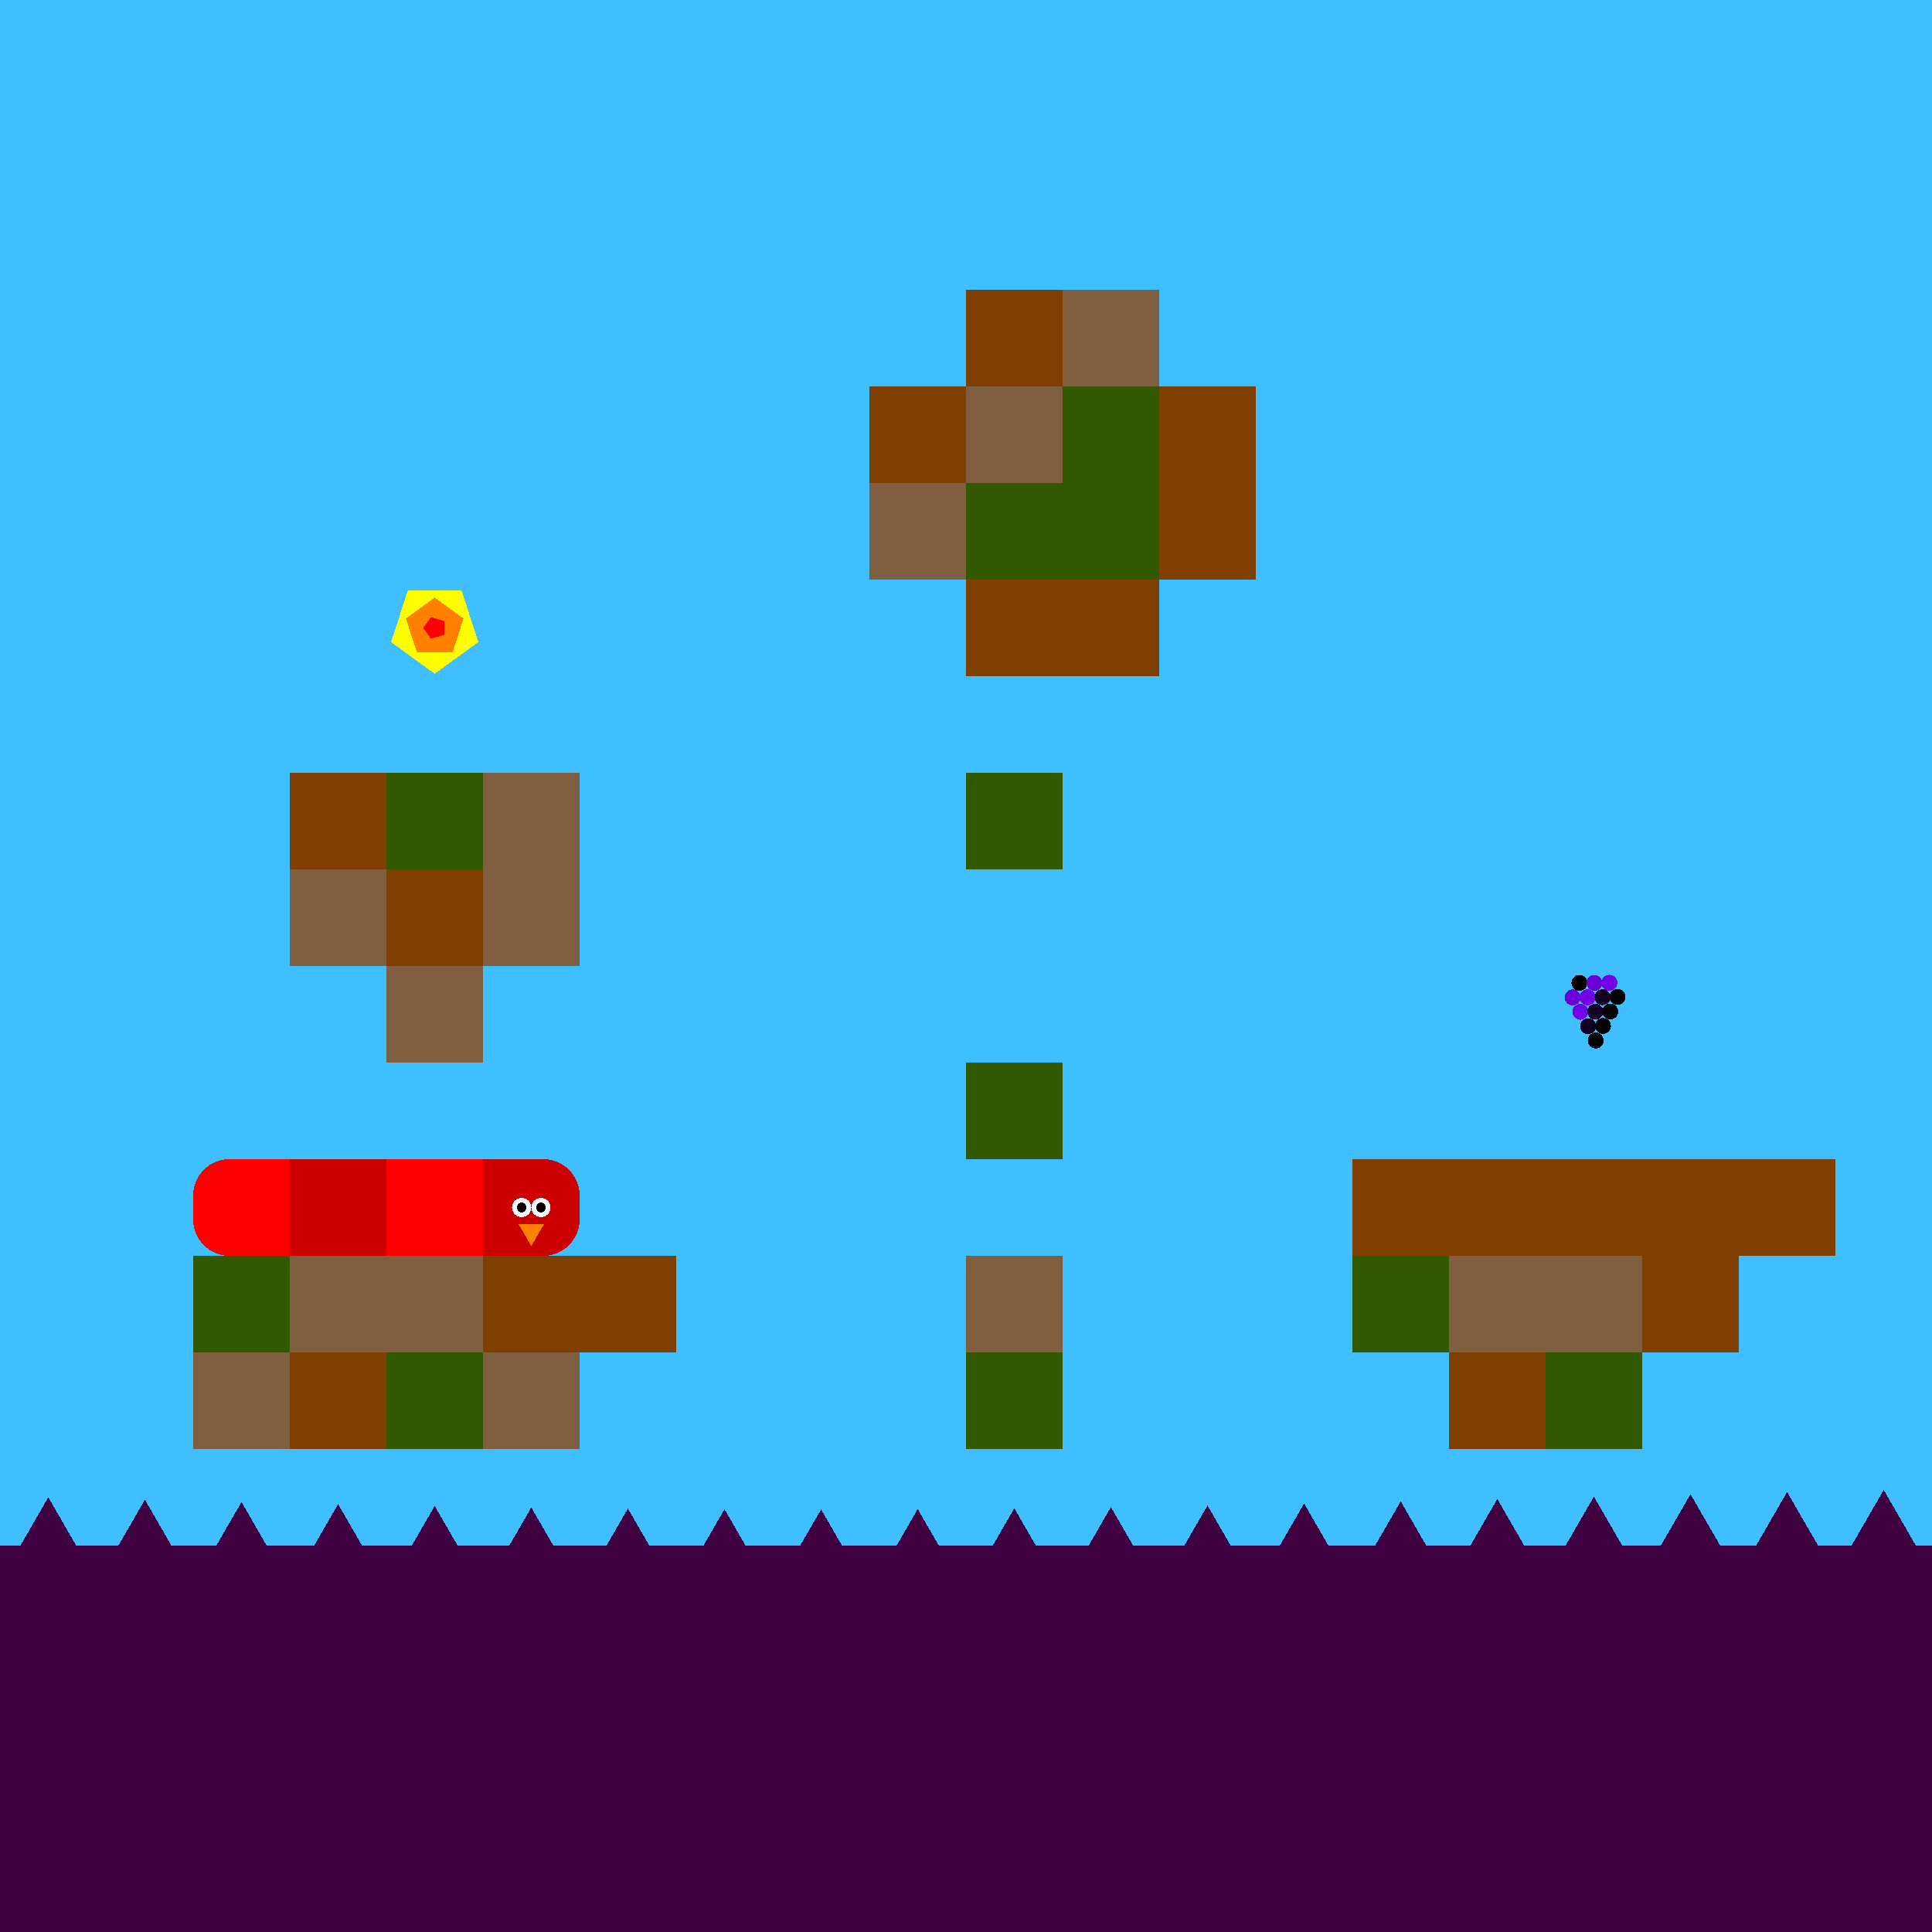 <svg xmlns="http://www.w3.org/2000/svg" version="1.1" width = "400" height = "400" viewBox = "0 0 400 400"  shape-rendering="crispEdges">
<rect x="-20" y="-20" width="440" height="440" style="fill:rgb(63,191,255);" /><rect x="-20" y="320" width="440" height="100" style="fill:rgb(63,0,63);" /><rect x="40" y="260" width="20" height="20" style="fill:rgb(51,89,0);" /><rect x="40" y="280" width="20" height="20" style="fill:rgb(127,95,63);" /><rect x="60" y="160" width="20" height="20" style="fill:rgb(127,63,0);" /><g style="fill:rgb(127,95,63);">
 <rect x="60" y="180" width="20" height="20"/>
 <rect x="60" y="260" width="20" height="20"/>
</g><rect x="60" y="280" width="20" height="20" style="fill:rgb(127,63,0);" /><rect x="80" y="160" width="20" height="20" style="fill:rgb(51,89,0);" /><rect x="80" y="180" width="20" height="20" style="fill:rgb(127,63,0);" /><g style="fill:rgb(127,95,63);">
 <rect x="80" y="200" width="20" height="20"/>
 <rect x="80" y="260" width="20" height="20"/>
</g><rect x="80" y="280" width="20" height="20" style="fill:rgb(51,89,0);" /><g style="fill:rgb(127,95,63);">
 <rect x="100" y="160" width="20" height="20"/>
 <rect x="100" y="180" width="20" height="20"/>
</g><rect x="100" y="260" width="20" height="20" style="fill:rgb(127,63,0);" /><rect x="100" y="280" width="20" height="20" style="fill:rgb(127,95,63);" /><g style="fill:rgb(127,63,0);">
 <rect x="120" y="260" width="20" height="20"/>
 <rect x="180" y="80" width="20" height="20"/>
</g><rect x="180" y="100" width="20" height="20" style="fill:rgb(127,95,63);" /><rect x="200" y="60" width="20" height="20" style="fill:rgb(127,63,0);" /><rect x="200" y="80" width="20" height="20" style="fill:rgb(127,95,63);" /><rect x="200" y="100" width="20" height="20" style="fill:rgb(51,89,0);" /><rect x="200" y="120" width="20" height="20" style="fill:rgb(127,63,0);" /><g style="fill:rgb(51,89,0);">
 <rect x="200" y="160" width="20" height="20"/>
 <rect x="200" y="220" width="20" height="20"/>
</g><rect x="200" y="260" width="20" height="20" style="fill:rgb(127,95,63);" /><rect x="200" y="280" width="20" height="20" style="fill:rgb(51,89,0);" /><rect x="220" y="60" width="20" height="20" style="fill:rgb(127,95,63);" /><g style="fill:rgb(51,89,0);">
 <rect x="220" y="80" width="20" height="20"/>
 <rect x="220" y="100" width="20" height="20"/>
</g><g style="fill:rgb(127,63,0);">
 <rect x="220" y="120" width="20" height="20"/>
 <rect x="240" y="80" width="20" height="20"/>
 <rect x="240" y="100" width="20" height="20"/>
 <rect x="280" y="240" width="20" height="20"/>
</g><rect x="280" y="260" width="20" height="20" style="fill:rgb(51,89,0);" /><rect x="300" y="240" width="20" height="20" style="fill:rgb(127,63,0);" /><rect x="300" y="260" width="20" height="20" style="fill:rgb(127,95,63);" /><g style="fill:rgb(127,63,0);">
 <rect x="300" y="280" width="20" height="20"/>
 <rect x="320" y="240" width="20" height="20"/>
</g><rect x="320" y="260" width="20" height="20" style="fill:rgb(127,95,63);" /><rect x="320" y="280" width="20" height="20" style="fill:rgb(51,89,0);" /><g style="fill:rgb(127,63,0);">
 <rect x="340" y="240" width="20" height="20"/>
 <rect x="340" y="260" width="20" height="20"/>
 <rect x="360" y="240" width="20" height="20"/>
</g><polygon points="-30,309.026 -38.66,324.026 -21.34,324.026 -30,309.026 " style="fill:rgb(63,0,63)" /><polygon points="-10,309.503 -18.66,324.503 -1.34,324.503 -10,309.503 " style="fill:rgb(63,0,63)" /><polygon points="10,310 1.34,325 18.66,325 10,310 " style="fill:rgb(63,0,63)" /><polygon points="30,310.497 21.34,325.497 38.66,325.497 30,310.497 " style="fill:rgb(63,0,63)" /><polygon points="50,310.974 41.34,325.974 58.66,325.974 50,310.974 " style="fill:rgb(63,0,63)" /><polygon points="70,311.412 61.34,326.412 78.66,326.412 70,311.412 " style="fill:rgb(63,0,63)" /><polygon points="90,311.793 81.34,326.793 98.66,326.793 90,311.793 " style="fill:rgb(63,0,63)" /><polygon points="110,312.104 101.34,327.104 118.66,327.104 110,312.104 " style="fill:rgb(63,0,63)" /><polygon points="130,312.33 121.34,327.33 138.66,327.33 130,312.33 " style="fill:rgb(63,0,63)" /><polygon points="150,312.464 141.34,327.464 158.66,327.464 150,312.464 " style="fill:rgb(63,0,63)" /><polygon points="170,312.499 161.34,327.499 178.66,327.499 170,312.499 " style="fill:rgb(63,0,63)" /><polygon points="190,312.435 181.34,327.435 198.66,327.435 190,312.435 " style="fill:rgb(63,0,63)" /><polygon points="210,312.273 201.34,327.273 218.66,327.273 210,312.273 " style="fill:rgb(63,0,63)" /><polygon points="230,312.021 221.34,327.021 238.66,327.021 230,312.021 " style="fill:rgb(63,0,63)" /><polygon points="250,311.689 241.34,326.689 258.66,326.689 250,311.689 " style="fill:rgb(63,0,63)" /><polygon points="270,311.289 261.34,326.289 278.66,326.289 270,311.289 " style="fill:rgb(63,0,63)" /><polygon points="290,310.837 281.34,325.837 298.66,325.837 290,310.837 " style="fill:rgb(63,0,63)" /><polygon points="310,310.353 301.34,325.353 318.66,325.353 310,310.353 " style="fill:rgb(63,0,63)" /><polygon points="330,309.854 321.34,324.854 338.66,324.854 330,309.854 " style="fill:rgb(63,0,63)" /><polygon points="350,309.361 341.34,324.361 358.66,324.361 350,309.361 " style="fill:rgb(63,0,63)" /><polygon points="370,308.894 361.34,323.894 378.66,323.894 370,308.894 " style="fill:rgb(63,0,63)" /><polygon points="390,308.47 381.34,323.47 398.66,323.47 390,308.47 " style="fill:rgb(63,0,63)" /><polygon points="410,308.108 401.34,323.108 418.66,323.108 410,308.108 " style="fill:rgb(63,0,63)" /><polygon points="430,307.821 421.34,322.821 438.66,322.821 430,307.821 " style="fill:rgb(63,0,63)" /><g style="fill:rgb(255,0,0);">
 <rect x="80" y="247.5" width="20" height="5"/>
 <rect x="87.5" y="240" width="5" height="20"/>
 <rect x="80" y="240" width="10" height="10"/>
 <rect x="80" y="250" width="10" height="10"/>
 <rect x="90" y="240" width="10" height="10"/>
 <rect x="90" y="250" width="10" height="10"/>
</g><g style="fill:rgb(204,0,0);">
 <rect x="60" y="247.5" width="20" height="5"/>
 <rect x="67.5" y="240" width="5" height="20"/>
 <rect x="60" y="240" width="10" height="10"/>
 <rect x="60" y="250" width="10" height="10"/>
 <rect x="70" y="240" width="10" height="10"/>
 <rect x="70" y="250" width="10" height="10"/>
</g><g style="fill:rgb(255,0,0);">
 <rect x="40" y="247.5" width="20" height="5"/>
 <rect x="47.5" y="240" width="5" height="20"/>
</g><circle cx="47.5" cy="247.5" r="7.5" style="fill:rgb(255,0,0);stroke-width:1" /><circle cx="47.5" cy="252.5" r="7.5" style="fill:rgb(255,0,0);stroke-width:1" /><g style="fill:rgb(255,0,0);">
 <rect x="50" y="240" width="10" height="10"/>
 <rect x="50" y="250" width="10" height="10"/>
</g><g style="fill:rgb(204,0,0);">
 <rect x="100" y="247.5" width="20" height="5"/>
 <rect x="107.5" y="240" width="5" height="20"/>
 <rect x="100" y="240" width="10" height="10"/>
 <rect x="100" y="250" width="10" height="10"/>
</g><circle cx="112.5" cy="247.5" r="7.5" style="fill:rgb(204,0,0);stroke-width:1" /><circle cx="112.5" cy="252.5" r="7.5" style="fill:rgb(204,0,0);stroke-width:1" /><circle cx="112" cy="250" r="2" style="fill:rgb(255,255,255);stroke-width:1" /><circle cx="108" cy="250" r="2" style="fill:rgb(255,255,255);stroke-width:1" /><circle cx="112" cy="250" r="1" style="fill:rgb(0,0,0);stroke-width:1" /><circle cx="108" cy="250" r="1" style="fill:rgb(0,0,0);stroke-width:1" /><polygon points="107.402,253.5 110,258 112.598,253.5 107.402,253.5 " style="fill:rgb(255,127,0)" /><circle cx="327" cy="203.5" r="1.65" style="fill:rgb(0,0,0);stroke-width:1" /><circle cx="330.1" cy="203.495" r="1.65" style="fill:rgb(107,0,214);stroke-width:1" /><circle cx="333.199" cy="203.48" r="1.65" style="fill:rgb(115,0,231);stroke-width:1" /><circle cx="325.6" cy="206.495" r="1.65" style="fill:rgb(107,0,214);stroke-width:1" /><circle cx="328.699" cy="206.48" r="1.65" style="fill:rgb(115,0,231);stroke-width:1" /><circle cx="331.796" cy="206.455" r="1.65" style="fill:rgb(17,0,35);stroke-width:1" /><circle cx="334.889" cy="206.421" r="1.65" style="fill:rgb(-96,0,-192);stroke-width:1" /><circle cx="327.199" cy="209.48" r="1.65" style="fill:rgb(115,0,231);stroke-width:1" /><circle cx="330.296" cy="209.455" r="1.65" style="fill:rgb(17,0,35);stroke-width:1" /><circle cx="333.389" cy="209.421" r="1.65" style="fill:rgb(-96,0,-192);stroke-width:1" /><circle cx="328.796" cy="212.455" r="1.65" style="fill:rgb(17,0,35);stroke-width:1" /><circle cx="331.889" cy="212.421" r="1.65" style="fill:rgb(-96,0,-192);stroke-width:1" /><circle cx="330.389" cy="215.421" r="1.65" style="fill:rgb(-96,0,-192);stroke-width:1" /><polygon points="90,139.5 99.035,132.936 95.584,122.314 84.416,122.314 80.965,132.936 90,139.5 " style="fill:rgb(255,255,0)" /><polygon points="93.685,135.073 95.963,128.062 90,123.73 84.037,128.062 86.315,135.073 93.685,135.073 " style="fill:rgb(255,127,0)" /><polygon points="91.921,131.396 91.921,128.604 89.266,127.741 87.625,130 89.266,132.259 91.921,131.396 " style="fill:rgb(255,0,0)" />
</svg>